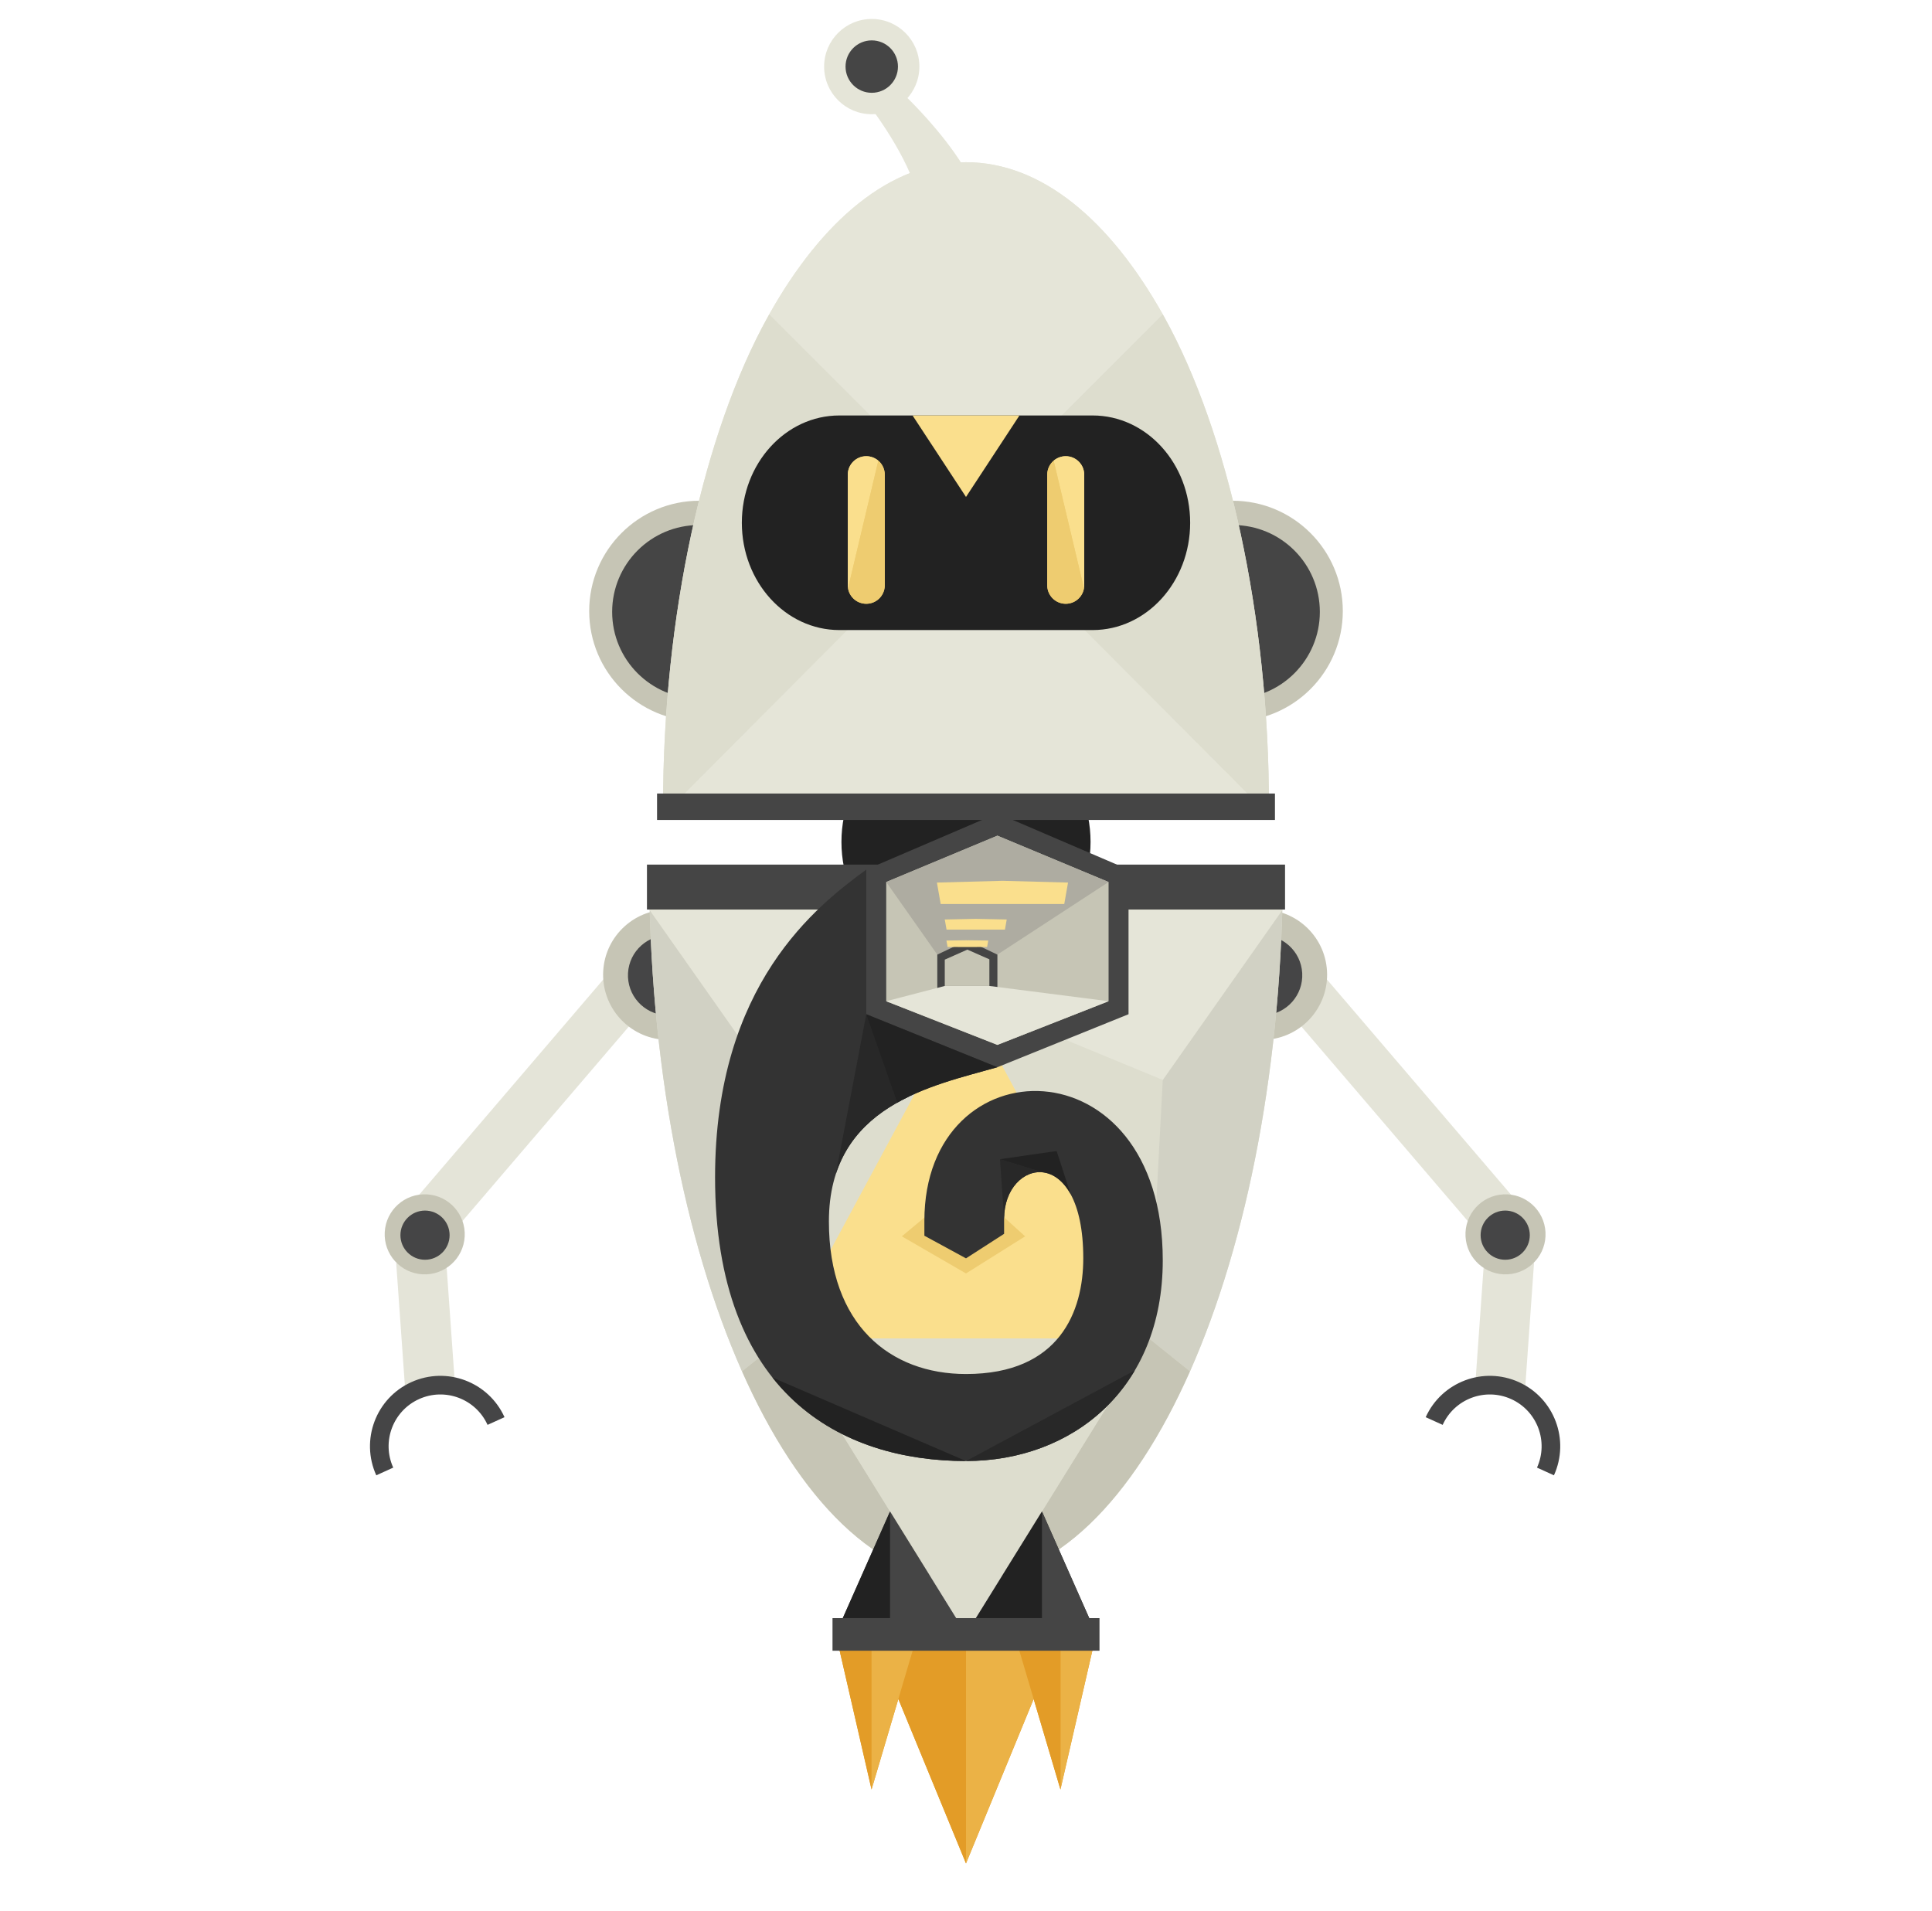 <?xml version="1.0" encoding="utf-8"?>
<!-- Generator: Adobe Illustrator 16.0.0, SVG Export Plug-In . SVG Version: 6.00 Build 0)  -->
<!DOCTYPE svg PUBLIC "-//W3C//DTD SVG 1.1//EN" "http://www.w3.org/Graphics/SVG/1.1/DTD/svg11.dtd">
<svg version="1.1" id="Layer_1" xmlns="http://www.w3.org/2000/svg" xmlns:xlink="http://www.w3.org/1999/xlink" x="0px" y="0px"
	 width="512px" height="506.5px" viewBox="0 0 512 506.5" enable-background="new 0 0 512 506.5" xml:space="preserve">
<rect y="-535.5" display="none" fill="#071C2C" width="512" height="2107"/>
<g>
	<g>
		<path fill="#E5E5D8" d="M236.364,22.086c0,0,23.713,20.659,25.042,37.988c-10.064,8.33-10.064,8.33-24.551,8.043
			c20.816-8.711-10.599-45.428-10.599-45.428L236.364,22.086z"/>
		<circle fill="#E5E5D8" cx="231.024" cy="17.648" r="12.623"/>
		<circle fill="#454545" cx="231.023" cy="17.648" r="6.946"/>
	</g>
	<path fill="#222222" d="M256,189.785c-18.34,0-33.009,15.01-33.009,33.35S237.66,256.201,256,256.201s33.009-14.727,33.009-33.066
		S274.34,189.785,256,189.785z"/>
	<g>
		<path fill="#C6C5B5" d="M214.625,161.949c0,16.15-13.09,29.241-29.241,29.241c-16.153,0-29.242-13.091-29.242-29.241
			c0-16.152,13.089-29.242,29.242-29.242C201.535,132.707,214.625,145.797,214.625,161.949z"/>
		<path fill="#454545" d="M185.244,139.151c-12.715,0-23.011,10.304-23.017,23.017c0,12.709,10.302,23.012,23.017,23.012
			c12.709,0,23.01-10.303,23.01-23.012C208.254,149.455,197.953,139.151,185.244,139.151z"/>
	</g>
	<g>
		<path fill="#C6C5B5" d="M297.375,161.949c0,16.15,13.09,29.241,29.241,29.241c16.153,0,29.242-13.091,29.242-29.241
			c0-16.152-13.089-29.242-29.242-29.242C310.465,132.707,297.375,145.797,297.375,161.949z"/>
		<path fill="#454545" d="M326.756,139.151c12.715,0,23.011,10.304,23.017,23.017c0,12.709-10.302,23.012-23.017,23.012
			c-12.709,0-23.01-10.303-23.01-23.012C303.746,149.455,314.047,139.151,326.756,139.151z"/>
	</g>
	<path fill="#E5E5D8" d="M308.51,83.963c-0.12-0.219-0.244-0.43-0.366-0.645C294.08,58.279,275.967,42.996,256,42.996
		s-38.08,15.283-52.145,40.322c-0.122,0.215-0.246,0.426-0.366,0.645c-17.018,30.663-27.781,79.355-27.781,129.845h2.267H256h78.024
		h2.267C336.291,163.318,325.528,114.626,308.51,83.963z"/>
	<path fill="#E5E5D8" d="M256,42.996c-19.967,0-38.08,15.283-52.145,40.322L256,135.463l52.145-52.145
		C294.08,58.279,275.967,42.996,256,42.996z"/>
	<path fill="#DDDDCE" d="M203.855,83.318c-0.122,0.215-0.246,0.426-0.366,0.645c-17.018,30.663-27.781,79.355-27.781,129.845h2.267
		L256,135.463L203.855,83.318z"/>
	<path fill="#DDDDCE" d="M308.145,83.318c0.122,0.215,0.246,0.426,0.366,0.645c17.018,30.663,27.781,79.355,27.781,129.845h-2.267
		L256,135.463L308.145,83.318z"/>
	<polygon fill="#E5E5D8" points="256,135.463 177.976,213.808 256,213.808 334.024,213.808 	"/>
	<path fill="#222222" d="M289.561,110.111H256h-33.561c-14.271,0-25.844,12.731-25.844,28.438c0,15.702,11.572,28.434,25.844,28.434
		H256h33.561c14.271,0,25.844-12.731,25.844-28.434C315.404,122.843,303.832,110.111,289.561,110.111z"/>
	<g>
		<defs>
			<path id="SVGID_45_" d="M234.472,155.117c0,2.707-2.194,4.9-4.9,4.9l0,0c-2.707,0-4.901-2.193-4.901-4.9v-29.307
				c0-2.707,2.194-4.902,4.901-4.902l0,0c2.706,0,4.9,2.195,4.9,4.902V155.117z"/>
		</defs>
		<clipPath id="SVGID_2_">
			<use xlink:href="#SVGID_45_"  overflow="visible"/>
		</clipPath>
		<path clip-path="url(#SVGID_2_)" fill="#EECC70" d="M234.472,155.117c0,2.707-2.194,4.9-4.9,4.9l0,0
			c-2.707,0-4.901-2.193-4.901-4.9v-29.307c0-2.707,2.194-4.902,4.901-4.902l0,0c2.706,0,4.9,2.195,4.9,4.902V155.117z"/>
		<polygon clip-path="url(#SVGID_2_)" fill="#FADF8D" points="223.404,119.742 223.404,161.557 235.614,110.111 		"/>
		<polygon clip-path="url(#SVGID_2_)" fill="#EECC70" points="223.404,161.557 234.376,165.793 235.614,110.111 		"/>
	</g>
	<polygon fill="#FADF8D" points="256,110.111 241.837,110.111 256,131.707 270.163,110.111 	"/>
	<g>
		<defs>
			<path id="SVGID_47_" d="M277.528,155.117c0,2.707,2.194,4.9,4.9,4.9l0,0c2.707,0,4.901-2.193,4.901-4.9v-29.307
				c0-2.707-2.194-4.902-4.901-4.902l0,0c-2.706,0-4.9,2.195-4.9,4.902V155.117z"/>
		</defs>
		<clipPath id="SVGID_4_">
			<use xlink:href="#SVGID_47_"  overflow="visible"/>
		</clipPath>
		<path clip-path="url(#SVGID_4_)" fill="#EECC70" d="M277.528,155.117c0,2.707,2.194,4.9,4.9,4.9l0,0
			c2.707,0,4.901-2.193,4.901-4.9v-29.307c0-2.707-2.194-4.902-4.901-4.902l0,0c-2.706,0-4.9,2.195-4.9,4.902V155.117z"/>
		<polygon clip-path="url(#SVGID_4_)" fill="#FADF8D" points="288.596,119.742 288.596,161.557 276.386,110.111 		"/>
		<polygon clip-path="url(#SVGID_4_)" fill="#EECC70" points="288.596,161.557 277.624,165.793 276.386,110.111 		"/>
	</g>
	<g>
		<g>
			<path fill="#E4E4D8" d="M170.636,247.012l-59.888,70.014c4.679,0.773,8.738,3.352,11.449,7.008l58.051-67.867
				C176.107,254.14,172.789,250.907,170.636,247.012z"/>
		</g>
		<g>
			<path fill="#E4E4D8" d="M108.929,366.5c3.753-1.7,7.77-2.035,11.515-1.251l-2.095-29.585c-2.011,0.639-4.163,0.95-6.395,0.828
				c-2.499-0.137-4.851-0.784-6.962-1.826l2.314,32.673C107.829,367.038,108.37,366.756,108.929,366.5z"/>
		</g>
		<g>
			<path fill="#454546" d="M99.716,391c-4.252-9.386-0.092-20.441,9.29-24.695c9.385-4.252,20.443-0.096,24.697,9.29l-4.495,2.037
				c-3.127-6.898-11.262-9.958-18.163-6.83c-6.901,3.128-9.96,11.261-6.833,18.16l-1.248,0.564l-2.111,0.958L99.716,391z"/>
		</g>
		<path fill="#C6C5B5" d="M194.349,259.268c-0.522,9.527-8.664,16.824-18.189,16.305s-16.825-8.661-16.302-18.188
			c0.52-9.522,8.664-16.823,18.187-16.303C187.569,241.602,194.869,249.746,194.349,259.268z"/>
		<path fill="#454546" d="M187.611,259.062c-0.319,5.852-5.321,10.332-11.169,10.013c-5.851-0.319-10.335-5.32-10.013-11.171
			c0.319-5.847,5.321-10.328,11.171-10.011C183.446,248.215,187.93,253.214,187.611,259.062z"/>
		<path fill="#C6C5B5" d="M123.149,327.714c-0.319,5.854-5.323,10.338-11.174,10.019c-5.851-0.322-10.335-5.323-10.016-11.177
			c0.319-5.848,5.323-10.332,11.174-10.013C118.984,316.862,123.468,321.866,123.149,327.714z"/>
		<circle fill="#454546" cx="112.633" cy="327.355" r="6.517"/>
	</g>
	<g>
		<g>
			<path fill="#E4E4D8" d="M340.894,247.012l59.888,70.014c-4.679,0.773-8.738,3.352-11.449,7.008l-58.051-67.867
				C335.422,254.14,338.74,250.907,340.894,247.012z"/>
		</g>
		<g>
			<path fill="#E4E4D8" d="M402.6,366.5c-3.753-1.7-7.77-2.035-11.515-1.251l2.095-29.585c2.011,0.639,4.163,0.95,6.395,0.828
				c2.499-0.137,4.851-0.784,6.962-1.826l-2.314,32.673C403.701,367.038,403.16,366.756,402.6,366.5z"/>
		</g>
		<g>
			<path fill="#454546" d="M411.813,391c4.252-9.386,0.092-20.441-9.29-24.695c-9.385-4.252-20.443-0.096-24.697,9.29l4.495,2.037
				c3.127-6.898,11.262-9.958,18.163-6.83c6.901,3.128,9.96,11.261,6.833,18.16l1.248,0.564l2.111,0.958L411.813,391z"/>
		</g>
		<path fill="#C6C5B5" d="M317.181,259.268c0.522,9.527,8.664,16.824,18.189,16.305s16.825-8.661,16.302-18.188
			c-0.52-9.522-8.664-16.823-18.187-16.303C323.96,241.602,316.661,249.746,317.181,259.268z"/>
		<path fill="#454546" d="M323.918,259.062c0.319,5.852,5.321,10.332,11.169,10.013c5.851-0.319,10.335-5.32,10.013-11.171
			c-0.319-5.847-5.321-10.328-11.171-10.011C328.083,248.215,323.599,253.214,323.918,259.062z"/>
		<path fill="#C6C5B5" d="M388.38,327.714c0.319,5.854,5.323,10.338,11.174,10.019c5.851-0.322,10.335-5.323,10.016-11.177
			c-0.319-5.848-5.323-10.332-11.174-10.013C392.545,316.862,388.061,321.866,388.38,327.714z"/>
		<circle fill="#454546" cx="398.896" cy="327.355" r="6.517"/>
	</g>
	<g>
		<defs>
			<path id="SVGID_49_" d="M172.009,229.213c0,104.656,37.519,189.686,83.991,189.686s83.991-85.029,83.991-189.686H172.009z"/>
		</defs>
		<clipPath id="SVGID_6_">
			<use xlink:href="#SVGID_49_"  overflow="visible"/>
		</clipPath>
		<path clip-path="url(#SVGID_6_)" fill="#DDDDCE" d="M172.009,229.213c0,104.656,37.519,189.686,83.991,189.686
			s83.991-85.029,83.991-189.686H172.009z"/>
		<polygon clip-path="url(#SVGID_6_)" fill="#DDDDCE" points="203.855,286.212 207.47,354.756 256,264.684 		"/>
		<polygon clip-path="url(#SVGID_6_)" fill="#D1D1C4" points="172.076,241.055 149.934,318.242 166.211,387.903 207.47,354.756 
			203.855,286.212 		"/>
		<polygon clip-path="url(#SVGID_6_)" fill="#C6C5B5" points="207.47,354.756 166.211,387.903 256,433.034 		"/>
		<polygon clip-path="url(#SVGID_6_)" fill="#DDDDCE" points="308.145,286.212 304.53,354.756 256,264.684 		"/>
		<polygon clip-path="url(#SVGID_6_)" fill="#D1D1C4" points="339.924,241.055 362.066,318.242 345.789,387.903 304.53,354.756 
			308.145,286.212 		"/>
		<polygon clip-path="url(#SVGID_6_)" fill="#C6C5B5" points="304.53,354.756 345.789,387.903 256,433.034 		"/>
		<polygon clip-path="url(#SVGID_6_)" fill="#E5E5D8" points="256,241.055 172.076,241.055 203.855,286.212 256,264.684 
			308.145,286.212 339.924,241.055 		"/>
	</g>
	<polygon fill="#FADF8D" points="256,264.684 207.47,354.756 256,354.756 304.53,354.756 	"/>
	<polygon fill="#DDDDCE" points="256,354.756 207.47,354.756 256,433.034 304.53,354.756 	"/>
	<polygon fill="#E39C27" points="290.507,433.034 281.029,433.034 268.821,433.034 256,433.034 243.179,433.034 230.971,433.034 
		221.493,433.034 230.971,474.264 238.07,450.288 256,493.865 273.93,450.288 281.029,474.264 	"/>
	<g>
		<polygon fill="#E39C27" points="230.971,433.034 256,493.865 256,433.034 		"/>
		<polygon fill="#E39C27" points="221.493,433.034 230.971,474.264 230.971,433.034 		"/>
		<polygon fill="#EBB246" points="230.971,433.034 230.971,474.264 243.179,433.034 		"/>
		<polygon fill="#EBB246" points="281.029,433.034 256,493.865 256,433.034 		"/>
		<polygon fill="#EBB246" points="290.507,433.034 281.029,474.264 281.029,433.034 		"/>
		<polygon fill="#E39C27" points="281.029,433.034 281.029,474.264 268.821,433.034 		"/>
	</g>
	<polygon fill="#222222" points="276.126,400.57 290.507,433.034 256,433.034 	"/>
	<polygon fill="#454545" points="276.126,400.57 290.507,433.034 276.126,433.034 	"/>
	<polygon fill="#454545" points="235.874,400.57 221.493,433.034 256,433.034 	"/>
	<polygon fill="#222222" points="235.874,400.57 221.493,433.034 235.874,433.034 	"/>
	<g>
		<polygon fill="#454545" points="256,210.306 174.125,210.306 174.125,217.311 256,217.311 337.875,217.311 337.875,210.306 		"/>
	</g>
	<g>
		<polygon fill="#454545" points="256,229.145 171.451,229.145 171.451,241.055 256,241.055 340.549,241.055 340.549,229.145 		"/>
	</g>
	<g>
		<polygon fill="#454545" points="256,428.85 220.622,428.85 220.622,437.491 256,437.491 291.378,437.491 291.378,428.85 		"/>
	</g>
	<polygon fill="#EECC70" points="239,327.667 256,337.499 271.667,327.667 256,313.5 	"/>
	<path fill="#333333" d="M229.571,230.466C216.575,240.016,189.5,260.793,189.5,312c0,57.619,33.491,75.217,66.5,75.217
		c28.029,0,52.145-18.997,52.145-53.196c0-58.319-63.175-57.638-63.175-10.464c0,1.943,0,3.942,0,3.942l11.031,6l10.096-6.5
		c0,0,0-1.499,0-3.993c0-15.956,20.982-20.266,20.982,10.464c0,13.992-6.189,30.685-31.078,30.685
		c-20.126,0-36.333-13.065-36.333-40.437c0-30.901,27.655-36.01,44.655-40.877L229.571,230.466z"/>
	<g>
		<polygon fill="#454545" points="264.321,215.562 229.571,230.466 229.571,268.798 264.321,282.841 299.071,268.798 
			299.071,230.466 		"/>
		<polygon fill="#C6C5B5" points="264.321,221.476 234.856,233.76 234.856,265.353 264.321,276.927 293.786,265.353 293.786,233.76 
					"/>
		<polygon fill="#AEACA1" points="248.392,252.993 234.856,233.76 264.321,221.476 293.786,233.76 264.321,252.993 256.356,249.201 
					"/>
		<polygon fill="#454545" points="256.356,249.201 248.392,252.993 248.392,262.745 256.356,266.318 264.321,262.745 
			264.321,252.993 		"/>
		<polygon fill="#FADF8D" points="265.666,233.439 248.291,233.905 249.291,239.588 265.666,239.588 282.041,239.588 
			283.041,233.905 		"/>
		<polygon fill="#FADF8D" points="258.582,243.519 250.373,243.692 250.846,246.377 258.582,246.377 266.318,246.377 
			266.791,243.692 		"/>
		<polygon fill="#FADF8D" points="256.356,249.202 250.817,249.272 251.116,250.972 256.356,250.992 261.597,250.972 
			261.896,249.272 		"/>
		<polygon fill="#C6C5B5" points="250.373,261.308 262.194,261.308 262.194,254.25 256.356,251.674 250.373,254.334 		"/>
		<polygon fill="#E5E5D8" points="250.373,261.308 234.856,265.353 264.321,276.927 293.786,265.353 262.194,261.308 		"/>
	</g>
	<g>
		<defs>
			<path id="SVGID_51_" d="M229.571,230.466C216.575,240.016,189.5,260.793,189.5,312c0,57.619,33.491,75.217,66.5,75.217
				c28.029,0,52.145-18.997,52.145-53.196c0-58.319-63.175-57.638-63.175-10.464c0,1.943,0,3.942,0,3.942l11.031,6l10.096-6.5
				c0,0,0-1.499,0-3.993c0-15.956,20.982-20.266,20.982,10.464c0,13.992-6.189,30.685-31.078,30.685
				c-20.126,0-36.333-13.065-36.333-40.437c0-30.901,27.655-36.01,44.655-40.877L229.571,230.466z"/>
		</defs>
		<clipPath id="SVGID_8_">
			<use xlink:href="#SVGID_51_"  overflow="visible"/>
		</clipPath>
		<polygon clip-path="url(#SVGID_8_)" fill="#282828" points="229.571,268.798 221.493,311.196 243.25,295.5 		"/>
		<polygon clip-path="url(#SVGID_8_)" fill="#222222" points="229.571,268.798 239.368,296.722 264.321,282.841 		"/>
		<polygon clip-path="url(#SVGID_8_)" fill="#222222" points="198.112,362.237 256,387.217 215.854,387.217 		"/>
		<polygon clip-path="url(#SVGID_8_)" fill="#282828" points="256,387.217 308.145,359.218 285.768,387.217 		"/>
		<polygon clip-path="url(#SVGID_8_)" fill="#282828" points="266.096,323.006 265,307.218 276.298,310.698 		"/>
		<polygon clip-path="url(#SVGID_8_)" fill="#222222" points="280.021,305.051 265,307.218 276.298,310.698 283.744,316.528 		"/>
	</g>
</g>
</svg>
